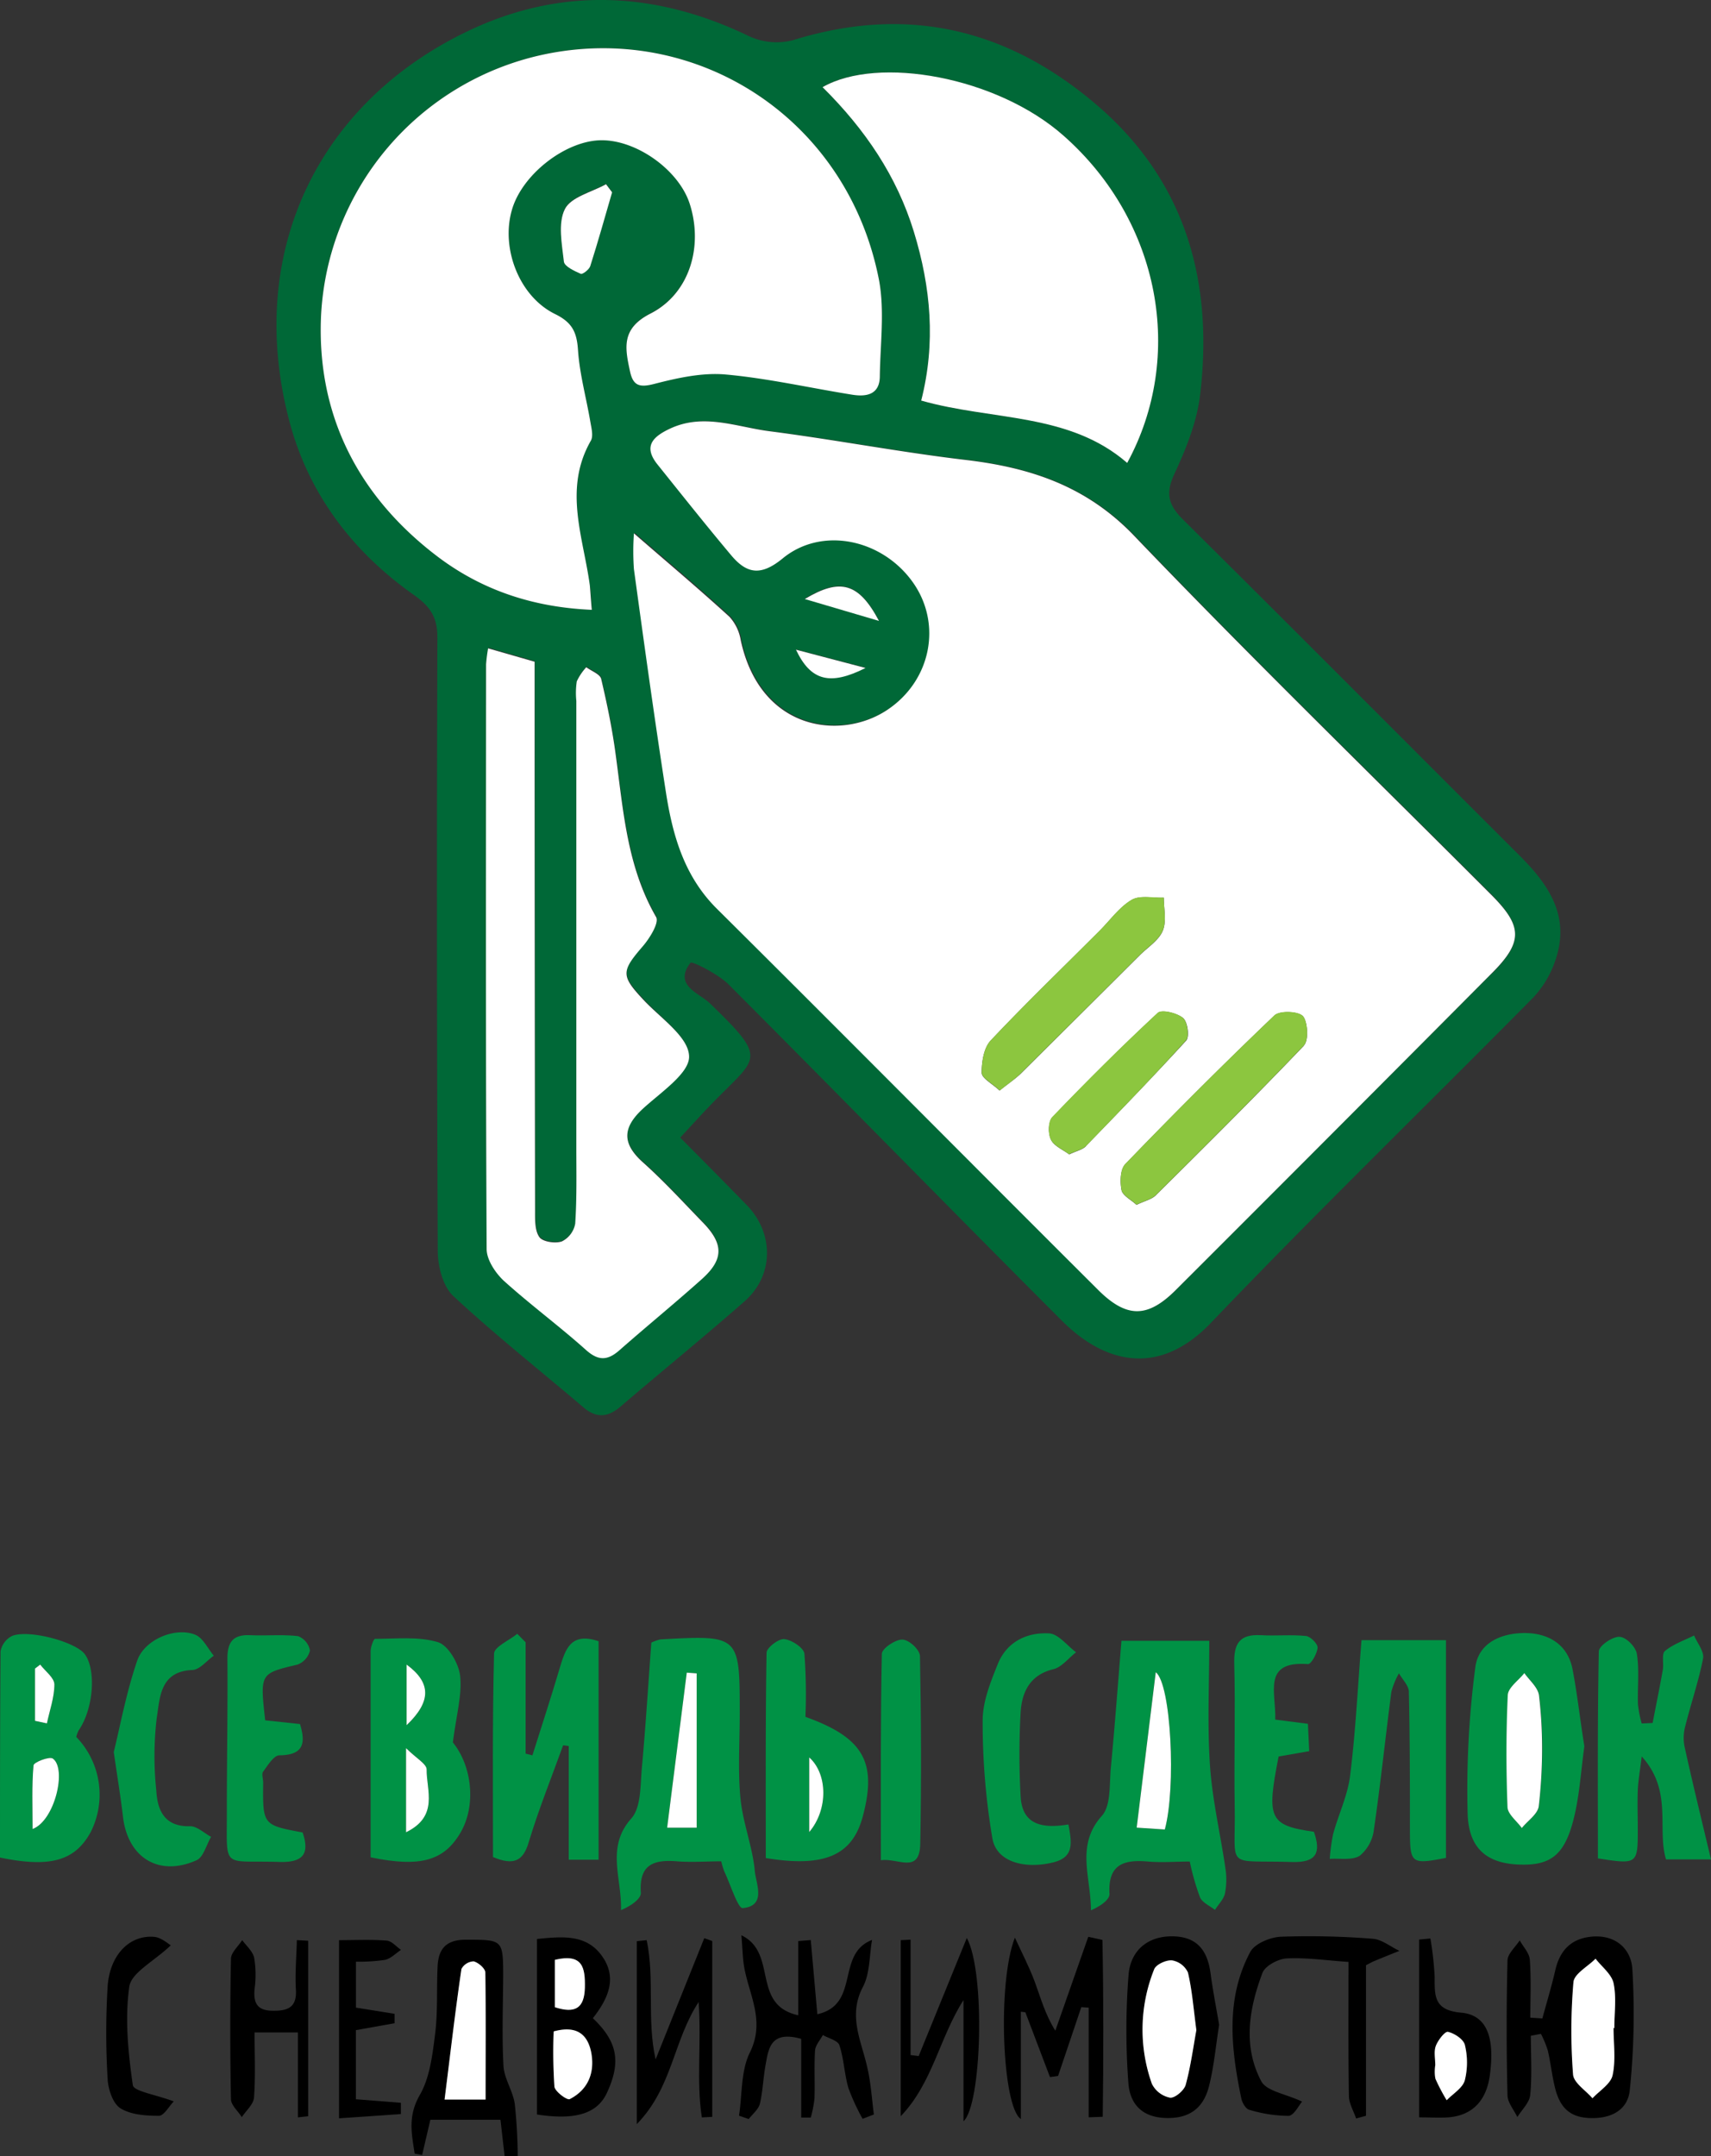 <svg xmlns="http://www.w3.org/2000/svg" viewBox="0 0 304.27 383.41"><rect x="0" y="0" width="304.27" height="383.41" fill="#333333" stroke="none"/><g id="Слой_2" data-name="Слой 2"><g id="Слой_1-2" data-name="Слой 1"><path d="M270.09,152c-19.91-19.86-39.73-39.81-59.71-59.61-2.64-2.62-3.15-4.68-1.51-8.18,2.08-4.45,4-9.26,4.56-14.08,2.38-20.14-2.59-38-18.5-51.56S161.16.88,141,7.15a11.65,11.65,0,0,1-7.81-.72c-16.54-8-33.41-8.79-49.88-.95C56.6,18.19,43.42,45,51.55,75.24,55,88,62.82,98.2,73.62,105.81c2.95,2.08,4.18,4,4.16,7.63q-.18,54.5.07,109c0,2.71.9,6.27,2.74,8,7.42,6.9,15.4,13.21,23.13,19.79,2.32,2,4.37,1.83,6.64-.12,7.33-6.28,14.83-12.36,22.07-18.73,5.2-4.58,5.24-12.07.37-17.09-3.9-4-7.85-8-11.84-12,2.16-2.32,3.6-3.92,5.1-5.48,8.58-9,10.94-8,.15-18.43-1.84-1.77-6.52-3.16-3.41-7.19.24-.31,4.89,2,6.72,3.82,19.86,19.89,39.49,40,59.36,59.88,6.93,6.93,16.7,10.55,26.49.31,18.75-19.62,38.24-38.53,57.31-57.84a18,18,0,0,0,3.81-6.3C279.42,163,275.41,157.28,270.09,152ZM189.16,24.14c17.22,15.23,21.59,39.25,11.3,58.17-10.38-9-24-7.48-36.64-11.08,2.62-10.28,1.71-20.16-1.3-30s-8.6-18.19-16.24-25.75C156.12,9.85,177.25,13.62,189.16,24.14Zm-111.07,75c-14.24-10.69-21.79-25.19-21-43A50.11,50.11,0,0,1,96.33,9.76c27.34-6,54.41,11.14,60,40.11,1,5.46.21,11.29.13,16.95,0,3.28-2.32,3.74-4.89,3.33-7.53-1.2-15-2.93-22.57-3.6-4.15-.37-8.55.62-12.66,1.67-2.6.67-3.74.36-4.3-2.2-.9-4.18-1.61-7.62,3.62-10.3,7-3.56,9.42-11.94,7-19.5-1.92-6-9.41-11.38-15.74-11.32S92.75,31,91,37.45c-1.9,6.78,1.34,15.27,7.72,18.4,3.08,1.51,3.86,3.25,4.08,6.42.28,4.27,1.46,8.47,2.18,12.72.2,1.11.57,2.54.09,3.38-4.91,8.57-1.34,17.14-.18,25.71.17,1.25.23,2.52.4,4.36C94.9,108,85.9,105,78.09,99.17Zm30.76-65c-1.27,4.37-2.5,8.77-3.88,13.11-.19.61-1.37,1.52-1.68,1.38-1.14-.5-2.88-1.31-3-2.15-.34-3.14-1.1-6.84.18-9.38,1.09-2.15,4.78-3,7.31-4.4Zm13.7,153.58c.14,3-5.06,6.43-8.21,9.34-3.63,3.35-3.76,6.17,0,9.53s7.08,7,10.57,10.6c3.78,3.85,3.86,6.6,0,10.09-4.83,4.33-9.86,8.43-14.73,12.72-2.12,1.87-3.77,1.94-6-.07-4.71-4.21-9.83-8-14.5-12.21-1.54-1.4-3.12-3.76-3.13-5.69-.18-34.66-.12-69.31-.1-104a28.45,28.45,0,0,1,.4-2.85l8.27,2.39v5.56q0,46,.08,92c0,1.62-.06,3.57.77,4.76.6.84,2.84,1.16,4,.76a4.41,4.41,0,0,0,2.37-3.16c.3-4.48.2-9,.2-13.49q0-39.74,0-79.47a13.45,13.45,0,0,1,.08-3.48,9.38,9.38,0,0,1,1.68-2.5c.92.68,2.45,1.22,2.65,2.07,1.07,4.5,2,9.06,2.6,13.64,1.35,9.83,2,19.77,7.17,28.72.57,1-1.14,3.77-2.39,5.21-3.84,4.45-3.87,5.23.15,9.52C117.47,181,122.4,184.32,122.55,187.78Zm142.71-14.6q-28,28.17-56.1,56.23c-5,5-8.67,5-13.75-.08-22.65-22.57-45.15-45.29-67.84-67.82-5.8-5.75-7.85-13-9-20.55-2.06-13.24-3.89-26.52-5.71-39.8a45.25,45.25,0,0,1,0-6.36c5.86,5.07,11.54,9.85,17,14.85a8.14,8.14,0,0,1,2,4.19c3.51,16.1,17.79,17.82,26,12.39,7.84-5.18,9.86-15.32,4.6-22.73-5.43-7.66-16.12-10-23.16-4.23-3.88,3.18-6.39,2.71-9.14-.57C125.61,93.39,121.3,88,117,82.55c-2.6-3.24-.77-5,2.21-6.36,6-2.81,11.8-.32,17.62.44,11.68,1.51,23.26,3.74,35,5.12,11.5,1.36,21.47,4.64,29.95,13.5,20.72,21.63,42.21,42.52,63.38,63.71C270.82,164.71,270.91,167.49,265.26,173.18Zm-111.34-54.4c-6.32,3.17-9.74,2.3-12.37-3.25Zm-10.8-12.27c6.3-3.77,9.59-2.88,13.19,3.9Z" fill="#006837"/><path d="M217.92,332.24c-.89-6.13-2.34-12.2-2.75-18.35-.49-7.24-.12-14.55-.12-22.12H199.43c-.63,7.68-1.17,15.09-1.88,22.49-.29,3,.06,6.77-1.61,8.64-4.71,5.26-1.91,10.94-1.94,16.79,1.63-.7,3.36-1.87,3.3-2.93-.29-5.27,2.57-6.12,6.86-5.74,2.46.21,5,0,7.42,0a43.21,43.21,0,0,0,1.83,6.39c.43.94,1.74,1.48,2.65,2.21.62-1,1.54-1.88,1.78-2.94A12.9,12.9,0,0,0,217.92,332.24Zm-10.78-6.92-5-.33c1.14-9.33,2.24-18.35,3.38-27.63C208.27,299.43,209.16,317.93,207.14,325.32Z" fill="#009245"/><path d="M134.23,332.72c-.4-4.35-2.13-8.57-2.55-12.92-.48-4.94-.13-10-.13-15,0-14.05,0-14.06-14.1-13.28a7.4,7.4,0,0,0-1.62.57c-.55,7.37-1,14.8-1.68,22.2-.29,3.11-.1,7.07-1.89,9.08-4.56,5.13-1.64,10.6-1.83,16.29,1.74-.73,3.6-2,3.53-3.1-.33-5,2.26-5.92,6.42-5.58,2.62.21,5.27,0,7.88,0a15.05,15.05,0,0,0,.52,1.75c1.1,2.31,2.45,6.66,3.3,6.57C136.34,338.89,134.44,335,134.23,332.72ZM123.89,325h-5.25c1.18-9.37,2.34-18.47,3.49-27.57l1.76.13Z" fill="#009245"/><path d="M279.65,296.84c-.85-4.43-4.27-6.39-8.31-6.45s-8.47,1.54-9,6.23A166.44,166.44,0,0,0,261,322.8c.29,6.19,3.74,8.52,9,8.75,5.54.24,8.1-1.49,9.75-7.73,1.13-4.27,1.37-8.76,2-13.31C281,305.94,280.52,301.36,279.65,296.84Zm-6,24.41c-.23,1.4-2,2.55-3,3.81-.89-1.24-2.5-2.45-2.55-3.72-.24-6.63-.26-13.29.06-19.92.06-1.35,1.91-2.61,2.94-3.91.9,1.28,2.35,2.48,2.59,3.87a79.31,79.31,0,0,1,.58,9.28A89,89,0,0,1,273.63,321.25Z" fill="#009245"/><path d="M304.27,330.64h-8c-1.65-5.5,1.26-12.13-4.32-18.31-.34,2.79-.63,4.4-.7,6-.09,2.33,0,4.67,0,7,0,6.17-.09,6.22-7.09,5.13,0-12.21-.09-24.51.16-36.79,0-1,2.38-2.63,3.63-2.61s2.93,1.81,3.13,3c.47,2.93.1,6,.2,9a21.59,21.59,0,0,0,.66,3.41l1.95-.09c.61-3.15,1.25-6.29,1.81-9.44.2-1.14-.24-2.86.39-3.37,1.48-1.22,3.42-1.87,5.17-2.75.58,1.37,1.83,2.87,1.6,4.09-.82,4.19-2.24,8.26-3.26,12.41a8,8,0,0,0,.05,3.64C301.05,317.31,302.6,323.62,304.27,330.64Z" fill="#009245"/><path d="M106.45,291.84V330.7h-5.31V310.48l-1-.13c-2.07,5.73-4.35,11.39-6.11,17.21-1,3.45-2.75,4.18-6.36,2.66,0-11.94-.12-24.06.19-36.16,0-1.21,2.69-2.36,4.13-3.53l1.48,1.5v19.8l1.21.31c1.62-5.13,3.29-10.24,4.82-15.4C100.51,293.4,101.39,290.14,106.45,291.84Z" fill="#009245"/><path d="M80.53,309.83c.63-4.91,1.66-8.43,1.3-11.81-.23-2.18-2.1-5.41-3.91-6-3.49-1.06-7.45-.6-11.22-.6-.27,0-.78,1.41-.79,2.16,0,12.27,0,24.54,0,36.69,8.79,1.82,13,.63,15.93-4.3S83.92,314,80.53,309.83ZM72.32,296c4.35,3.21,4.43,6.53,0,10.77Zm-.11,29.82V310.86c1.8,1.78,3.68,2.8,3.66,3.8C75.82,318.35,78.08,322.94,72.21,325.8Z" fill="#009245"/><path d="M257.14,291.65v38.72c-6.11,1.19-6.38,1-6.41-4.58,0-8.31,0-16.63-.19-24.94,0-1.11-1.15-2.2-1.76-3.3a13.77,13.77,0,0,0-1.35,3.28c-1.07,8.17-1.92,16.38-3.11,24.54a7.1,7.1,0,0,1-2.5,4.61c-1.35.87-3.53.44-5.35.57a33.89,33.89,0,0,1,.6-4.41c.93-3.43,2.54-6.76,3-10.23,1-7.87,1.37-15.8,2.05-24.26Z" fill="#009245"/><path d="M13.56,308.86a5.62,5.62,0,0,1,.44-1.18c2.59-3.74,3.16-10.65,1.09-13.52-1.56-2.15-9.77-4.43-12.89-3.28a3.82,3.82,0,0,0-2.1,2.76C0,305.9,0,318.16,0,330.31c9,1.86,13.34.56,16.13-4.53A14.77,14.77,0,0,0,13.56,308.86ZM6.23,296.7l.92-.71c.89,1.18,2.5,2.34,2.52,3.52,0,2.31-.84,4.63-1.33,6.94L6.23,306ZM5.8,325.23c0-4-.16-7.67.16-11.31,0-.54,2.82-1.64,3.43-1.21C11.92,314.49,9.75,323.76,5.8,325.23Z" fill="#009245"/><path d="M143.23,305.29a95.8,95.8,0,0,0-.18-11.22c-.12-1.06-2.25-2.46-3.58-2.6-1-.11-3.13,1.53-3.15,2.41-.21,12.12-.14,24.24-.14,36.52,10.52,1.73,15.41-.52,17.25-7.4C156,313.36,153.58,309,143.23,305.29Zm.68,20.48V312.51C147.17,315.41,147.32,321.74,143.91,325.77Z" fill="#009245"/><path d="M290.28,350.12c-.2-3.34-2.71-6-6.9-5.77-3.92.25-6,2.41-6.82,6.09-.66,2.84-1.51,5.65-2.28,8.48l-2.14-.14c0-3.43.16-6.88-.09-10.3-.08-1.18-1.17-2.3-1.8-3.44-.76,1.19-2.14,2.36-2.17,3.57q-.3,12,0,23.95c0,1.31,1.14,2.6,1.75,3.9.8-1.31,2.16-2.57,2.29-3.94.34-3.48.11-7,.11-10.52l1.8-.34a18.61,18.61,0,0,1,1.23,3c.48,2.08.71,4.22,1.2,6.3.72,3.1,2.1,5.39,5.86,5.65,4,.28,7.12-1.3,7.5-4.89A131.68,131.68,0,0,0,290.28,350.12ZM286.77,369c-.34,1.55-2.33,2.75-3.58,4.1-1.2-1.41-3.33-2.75-3.44-4.24a99.9,99.9,0,0,1,.06-16.41c.13-1.5,2.56-2.79,3.93-4.17,1.11,1.44,2.86,2.75,3.2,4.35.54,2.54.14,5.29.14,7.94h-.14C286.94,363.41,287.36,366.33,286.77,369Z"/><path d="M233.66,325.73c1.25,3.61.57,5.51-3.88,5.37-12.16-.37-10,1.53-10.21-9.82-.14-8.48.14-17-.08-25.45-.1-3.64,1-5.27,4.75-5.06,2.66.15,5.34-.13,8,.14.8.08,2.12,1.41,2.07,2.08-.08,1.06-1.18,3-1.73,2.92-8.19-.6-5.62,5.12-5.8,9.87l5.81.75c.07,1.54.14,3.08.23,4.86l-5.44.95C225.18,323.42,225.72,324.58,233.66,325.73Z" fill="#009245"/><path d="M53.81,325.85c1.34,3.88,0,5.37-4.15,5.24-10.39-.32-9.28,1.52-9.32-9.28,0-9,.17-17.95.1-26.93,0-3,1.11-4.25,4.09-4.11,2.82.13,5.68-.16,8.47.17a3.38,3.38,0,0,1,2.12,2.54A3.54,3.54,0,0,1,52.9,296c-6.66,1.59-6.68,1.52-5.74,9.91l6.19.66c1.07,3.5.57,5.51-3.65,5.56-1,0-2.07,1.77-2.9,2.89-.32.42,0,1.29,0,1.95C46.72,324.52,46.72,324.52,53.81,325.85Z" fill="#009245"/><path d="M155.4,376l-2,.77a37.82,37.82,0,0,1-2.52-5.46c-.73-2.49-.8-5.18-1.61-7.63-.27-.84-1.92-1.22-2.94-1.81-.49.92-1.33,1.82-1.39,2.77-.18,2.82,0,5.66-.1,8.49a20.43,20.43,0,0,1-.66,3.42l-1.7,0v-14c-5.47-1.53-5.81,1.73-6.34,4.66-.41,2.27-.49,4.62-1,6.86-.25,1-1.28,1.83-2,2.74l-1.72-.6c.58-3.77.32-8,1.93-11.23,2.71-5.46,0-10-.95-14.85-.34-1.75-.34-3.56-.56-6,6.57,3.15,1.67,12.37,10.12,14.23V345.16l2.22-.18c.37,4.23.75,8.45,1.17,13.19,7.69-1.73,3.23-10.71,9.73-13.21-.5,2.8-.36,5.94-1.62,8.34-2.75,5.21-.22,9.71.81,14.51C154.88,370.49,155.05,373.26,155.4,376Z"/><path d="M190,324.43c.64,3.39,1,5.86-2.78,6.76-5.07,1.21-10-.11-10.74-4.27a123.35,123.35,0,0,1-1.73-21c0-3.32,1.38-6.77,2.66-9.95,1.58-4,5.16-5.74,9.16-5.52,1.66.1,3.2,2.18,4.79,3.36-1.32,1-2.51,2.62-4,3-4.2,1-5.63,4.06-5.86,7.67a133,133,0,0,0,0,14.94C181.77,324.61,185.49,325.16,190,324.43Z" fill="#009245"/><path d="M33.82,324.74c1.22,0,2.48,1.22,3.72,1.89-.85,1.43-1.35,3.61-2.59,4.16-6.71,3-12.26-.46-13.09-7.8-.38-3.28-.92-6.54-1.63-11.44,1.11-4.48,2.2-10.5,4.16-16.23,1.31-3.84,6.91-6.08,10.37-4.61,1.37.58,2.19,2.43,3.26,3.71-1.27.89-2.5,2.49-3.8,2.54-5.84.23-5.77,5-6.35,8.55a57.51,57.51,0,0,0-.07,12.92C28,321.94,29.27,324.87,33.82,324.74Z" fill="#009245"/><path d="M248.86,346.9c-1.49.6-3,1.2-4.48,1.82-.29.11-.56.28-1.46.73v26.78l-1.76.48c-.45-1.33-1.26-2.65-1.28-4-.13-7.79-.07-15.59-.07-23.84-3.88-.26-7.48-.8-11-.62-1.52.08-3.83,1.31-4.31,2.58-2.38,6.32-3.52,13-.21,19.25.94,1.78,4.35,2.25,7.27,3.63-.58.65-1.46,2.48-2.41,2.53a24.55,24.55,0,0,1-7-1.08c-.61-.16-1.24-1.23-1.4-2-1.84-8.84-2.86-17.73,1.59-26.07.8-1.48,3.53-2.61,5.43-2.7a143.28,143.28,0,0,1,16.44.37C245.77,344.91,247.3,346.17,248.86,346.9Z"/><path d="M91.54,374.1c-.33-2.27-1.84-4.41-2-6.65-.3-5.31-.09-10.66-.06-16,0-6.6-.09-6.52-6.66-6.53-3.52,0-4.85,1.66-5,4.73-.2,4,.06,8-.44,12-.47,3.71-.93,7.76-2.73,10.89-2.16,3.75-1.44,6.93-.91,10.42l1.33.24,1.46-6.26H89l.74,6.49,2.33,0A92.63,92.63,0,0,0,91.54,374.1Zm-5.18-.76h-7.3c1-7.93,1.88-15.59,3-23.22a2.57,2.57,0,0,1,2.16-1.35c.84.2,2.07,1.26,2.08,2C86.41,358.19,86.36,365.64,86.36,373.34Z"/><path d="M196.1,376.41l-2.5.09V357l-1.31-.09q-2.06,6.1-4.13,12.23l-1.44.21-4.38-11.53-.8-.1v19.09c-3.3-2.15-4.23-24.18-1.06-32.26,1.17,2.56,2.49,5.08,3.48,7.71,1.07,2.86,1.83,5.82,3.71,8.84q2.93-8.36,5.86-16.7l2.52.56C196.25,355.46,196.24,365.94,196.1,376.41Z"/><path d="M163.65,327.88c-.1,5.47-4.06,2.43-7,2.91,0-12.51-.08-24.61.17-36.7,0-.94,2.38-2.56,3.63-2.54s3.13,1.85,3.15,2.92C163.81,305.6,163.86,316.75,163.65,327.88Z" fill="#009245"/><path d="M215.27,350.87c-.54-3.95-2.3-6.46-6.66-6.55-4.65-.09-7.51,2.65-7.9,6.67a124.68,124.68,0,0,0-.06,19.23c.2,3.47,2,6.09,6.23,6.38,4.44.29,7.09-1.59,8.11-5.6.89-3.5,1.21-7.16,1.81-10.95C216.29,357.05,215.69,354,215.27,350.87Zm-4.42,19.83c-.27,1-1.94,2.4-2.79,2.28a4.59,4.59,0,0,1-3.22-2.47,28.88,28.88,0,0,1,.41-20.37c.34-.86,2.14-1.67,3.18-1.57a3.85,3.85,0,0,1,2.83,2.15c.74,3.18,1,6.48,1.49,10.25C212.2,364,211.76,367.4,210.85,370.7Z"/><path d="M126.66,345.15v31.27l-1.85.1c-1-6.46-.06-13.09-.57-20.52-4.53,6.89-4.64,15.21-11,21.71V345.18L115,345c1.46,6.91,0,14.18,1.59,21.2l8.65-21.55Z"/><path d="M105.43,358.88c2.77-3.54,4.39-7.2,1.6-11.09s-7.06-3.44-11.54-3V376c6.86,1.06,10.72-.17,12.43-3.83C110.46,366.71,109.87,363.09,105.43,358.88ZM98.67,348.5c5-1.2,5.4,1.44,5.34,4.89-.07,3.67-1.68,4.73-5.34,3.53Zm2.64,24.77c-.46.23-2.63-1.36-2.72-2.24a97.06,97.06,0,0,1-.13-9.8c4-1.1,6.05.43,6.67,3.69C105.81,368.5,104.64,371.56,101.31,373.27Z"/><path d="M171.34,377.2V355.65c-4.29,6.73-5.49,14.76-11.16,20.65V345l1.75-.09v20.52l1.44.18,8.56-21C175.27,350.77,174.58,374.31,171.34,377.2Z"/><path d="M54.81,345.1v31.21l-1.83.2v-15.1H45.27c0,4,.18,7.82-.1,11.58-.09,1.21-1.41,2.32-2.17,3.48-.67-1.07-1.91-2.12-1.93-3.2q-.24-12.47,0-24.93c0-1.13,1.29-2.23,2-3.34.74,1,1.89,2,2.13,3.15a18.15,18.15,0,0,1,.08,5.46c-.27,2.71.54,4,3.51,3.94,2.7,0,4-.87,3.83-3.76s.1-5.86.17-8.8Z"/><path d="M259.81,357.89c-4.78-.42-4.7-2.94-4.68-6.33a57.34,57.34,0,0,0-.76-6.86l-2,.19v31.62c1.89,0,3.55.11,5.2,0,4.53-.37,6.79-3.27,7.36-7.43C265.89,362.22,264.37,358.28,259.81,357.89Zm.67,12c-.39,1.37-2.11,2.37-3.23,3.54a36,36,0,0,1-2-3.8.83.83,0,0,1-.06-.21,3.06,3.06,0,0,1-.06-1.05l.06-.79c0-.13,0-.26,0-.39s0-.36,0-.54v-.09l0-.47a2.35,2.35,0,0,1,0-.26,6.79,6.79,0,0,1,0-.78,3.58,3.58,0,0,1,.19-1.28c.38-1,1.62-2.61,2.16-2.49,1.15.26,2.75,1.3,3,2.3A13.33,13.33,0,0,1,260.48,369.92Z"/><path d="M63.29,373.29l8,.63v2l-11,.76V345c3,0,5.74-.14,8.48.08.89.07,1.7,1.07,2.54,1.65-.94.61-1.8,1.54-2.83,1.77a31.63,31.63,0,0,1-5.18.33V357l6.87,1.1c0,.56,0,1.11,0,1.67L63.29,361Z"/><path d="M30.9,373.67c-.87.9-1.75,2.56-2.63,2.56-2.32,0-5-.17-6.86-1.34-1.35-.85-2.18-3.39-2.27-5.22a136.46,136.46,0,0,1,0-16.43c.38-5.61,3.88-9.18,8.24-8.83,1.3.1,2.51,1.24,3,1.5-3,2.87-7,4.84-7.38,7.33-.82,5.73-.21,11.75.62,17.54C23.76,371.87,27.62,372.44,30.9,373.67Z"/><path d="M265.08,159c-21.17-21.19-42.66-42.08-63.38-63.71-8.48-8.86-18.45-12.14-29.95-13.5-11.7-1.38-23.28-3.61-35-5.12-5.82-.76-11.66-3.25-17.62-.44-3,1.41-4.81,3.12-2.21,6.36,4.34,5.41,8.65,10.84,13.11,16.15,2.75,3.28,5.26,3.75,9.14.57,7-5.77,17.73-3.43,23.16,4.23,5.26,7.41,3.24,17.55-4.6,22.73-8.21,5.43-22.49,3.71-26-12.39a8.14,8.14,0,0,0-2-4.19c-5.48-5-11.16-9.78-17-14.85a45.25,45.25,0,0,0,0,6.36c1.82,13.28,3.65,26.56,5.71,39.8,1.19,7.59,3.24,14.8,9,20.55,22.69,22.53,45.19,45.25,67.84,67.82,5.08,5.06,8.79,5,13.75.08q28.11-28.07,56.1-56.23C270.91,167.49,270.82,164.71,265.08,159Zm-87.3,34.95c-1.35-1.27-3.2-2.21-3.21-3.19,0-1.92.37-4.41,1.6-5.72,6.27-6.66,12.87-13,19.34-19.48,1.89-1.88,3.5-4.21,5.72-5.52,1.47-.88,3.79-.32,5.73-.4,0,2,.52,4.2-.19,5.89s-2.65,2.91-4.07,4.32q-10.59,10.56-21.22,21.11C180.47,191.91,179.27,192.71,177.78,193.91Zm15.36,9.85c-.64.66-1.73.87-3,1.48-1.09-.83-2.69-1.47-3.24-2.61s-.49-3.22.25-4c6.08-6.34,12.31-12.56,18.75-18.54.7-.65,3.4,0,4.49.9.8.65,1.17,3.29.56,4C205.15,191.38,199.14,197.58,193.14,203.76Zm38.73-17.85c-8.6,9-17.47,17.82-26.33,26.6-.76.75-2,1-3.43,1.7-1-.92-2.48-1.65-2.67-2.63-.28-1.47-.23-3.68.67-4.61,8.68-9,17.49-17.81,26.52-26.43.93-.89,4.29-.77,5.09.15S232.78,185,231.87,185.91Z" fill="#fff"/><path d="M105.24,108.44C94.9,108,85.9,105,78.09,99.18c-14.25-10.7-21.79-25.2-21-43A50.09,50.09,0,0,1,96.33,9.77c27.34-6,54.41,11.14,60,40.1,1,5.46.21,11.3.13,17,0,3.27-2.32,3.73-4.89,3.32-7.53-1.2-15-2.92-22.57-3.6-4.15-.36-8.55.62-12.66,1.68-2.6.67-3.74.35-4.3-2.21-.9-4.17-1.61-7.62,3.62-10.29,7-3.56,9.42-11.95,7-19.51-1.92-6-9.41-11.37-15.74-11.32S92.75,31.05,91,37.45c-1.91,6.78,1.34,15.28,7.72,18.4,3.08,1.51,3.86,3.26,4.07,6.43.29,4.26,1.47,8.47,2.19,12.71.19,1.12.57,2.54.09,3.38-4.91,8.58-1.34,17.14-.18,25.71C105,105.33,105.07,106.6,105.24,108.44Z" fill="#fff"/><path d="M86.8,115.29l8.27,2.38v5.56q0,46,.08,92c0,1.63-.07,3.58.77,4.76.59.84,2.84,1.17,4,.76a4.39,4.39,0,0,0,2.37-3.16c.3-4.48.2-9,.2-13.48q0-39.73,0-79.47a13.88,13.88,0,0,1,.08-3.48,9.72,9.72,0,0,1,1.69-2.51c.92.69,2.45,1.23,2.65,2.08,1.06,4.5,2,9.05,2.6,13.63,1.34,9.84,2,19.77,7.17,28.72.57,1-1.14,3.77-2.39,5.21-3.84,4.45-3.87,5.23.15,9.52,3,3.22,8,6.55,8.1,10,.14,3-5.06,6.44-8.21,9.34-3.63,3.35-3.76,6.17,0,9.54s7.08,7,10.57,10.6c3.78,3.84,3.85,6.59,0,10.08-4.83,4.33-9.86,8.43-14.73,12.72-2.12,1.87-3.77,1.94-6-.07-4.71-4.21-9.84-8-14.51-12.21-1.53-1.4-3.11-3.76-3.12-5.69-.18-34.65-.12-69.31-.1-104A28.38,28.38,0,0,1,86.8,115.29Z" fill="#fff"/><path d="M146.28,15.5c9.84-5.65,31-1.88,42.88,8.65,17.22,15.22,21.59,39.25,11.29,58.17-10.37-9-24-7.49-36.63-11.09,2.62-10.27,1.71-20.16-1.3-30S153.91,23.06,146.28,15.5Z" fill="#fff"/><path d="M108.85,34.2c-1.27,4.38-2.5,8.77-3.88,13.11-.19.62-1.37,1.52-1.69,1.38-1.13-.5-2.88-1.3-3-2.15-.35-3.14-1.1-6.84.18-9.37,1.09-2.15,4.78-3,7.31-4.41Z" fill="#fff"/><path d="M156.31,110.41l-13.19-3.89C149.42,102.74,152.71,103.63,156.31,110.41Z" fill="#fff"/><path d="M153.92,118.78c-6.32,3.18-9.74,2.31-12.37-3.25Z" fill="#fff"/><path d="M207.14,325.32l-5-.33c1.15-9.33,2.25-18.35,3.39-27.63C208.27,299.43,209.16,317.93,207.14,325.32Z" fill="#fff"/><path d="M123.89,325h-5.25c1.18-9.36,2.33-18.47,3.49-27.57l1.76.13Z" fill="#fff"/><path d="M274.23,310.66a88.73,88.73,0,0,1-.6,10.59c-.24,1.4-2,2.55-3,3.81-.89-1.24-2.5-2.45-2.55-3.72-.25-6.63-.26-13.29.05-19.92.07-1.34,1.92-2.61,2.95-3.91.9,1.29,2.35,2.48,2.59,3.88A79.27,79.27,0,0,1,274.23,310.66Z" fill="#fff"/><path d="M72.21,310.86c1.79,1.79,3.68,2.81,3.66,3.8-.05,3.69,2.21,8.29-3.66,11.15Z" fill="#fff"/><path d="M72.31,296c4.36,3.21,4.44,6.53,0,10.77Z" fill="#fff"/><path d="M5.8,325.23c0-4-.16-7.67.16-11.3,0-.55,2.82-1.65,3.43-1.22C11.92,314.49,9.75,323.76,5.8,325.23Z" fill="#fff"/><path d="M6.23,306v-9.3l.92-.7c.89,1.17,2.5,2.33,2.52,3.52,0,2.3-.84,4.62-1.33,6.93Z" fill="#fff"/><path d="M143.91,312.51c3.26,2.9,3.41,9.24,0,13.26Z" fill="#fff"/><path d="M286.94,360.6c0,2.82.42,5.73-.17,8.42-.34,1.56-2.33,2.75-3.58,4.1-1.2-1.41-3.33-2.74-3.45-4.23a101.14,101.14,0,0,1,.07-16.42c.13-1.49,2.56-2.78,3.93-4.17,1.11,1.44,2.85,2.75,3.2,4.35.54,2.55.14,5.29.14,8Z" fill="#fff"/><path d="M86.35,373.34H79.06c1-7.93,1.88-15.58,3-23.22a2.6,2.6,0,0,1,2.17-1.35c.83.21,2.07,1.26,2.08,2C86.41,358.19,86.35,365.65,86.35,373.34Z" fill="#fff"/><path d="M212.75,361c-.55,3-1,6.44-1.9,9.73-.27,1-1.94,2.4-2.79,2.28a4.59,4.59,0,0,1-3.22-2.47,28.79,28.79,0,0,1,.41-20.36c.34-.86,2.14-1.68,3.18-1.58a3.82,3.82,0,0,1,2.82,2.15C212,353.91,212.24,357.21,212.75,361Z" fill="#fff"/><path d="M98.46,361.23c4-1.1,6,.43,6.67,3.7.68,3.57-.49,6.64-3.82,8.34-.46.24-2.63-1.36-2.72-2.24A94.17,94.17,0,0,1,98.46,361.23Z" fill="#fff"/><path d="M98.67,348.5c5-1.2,5.4,1.45,5.34,4.89-.07,3.67-1.68,4.73-5.34,3.53Z" fill="#fff"/><path d="M255.24,367.22c0-1.15-.29-2.41.09-3.41s1.62-2.62,2.16-2.5c1.15.26,2.74,1.31,3,2.31a13.16,13.16,0,0,1,0,6.3c-.38,1.38-2.1,2.38-3.22,3.55a34.37,34.37,0,0,1-2-3.81A7.1,7.1,0,0,1,255.24,367.22Z" fill="#fff"/><path d="M202.11,214.21c-1-.91-2.48-1.64-2.67-2.62-.29-1.48-.24-3.69.67-4.62,8.68-9,17.49-17.81,26.52-26.43.93-.89,4.29-.76,5.09.15s1.06,4.26.15,5.22c-8.6,9-17.47,17.82-26.33,26.61C204.78,213.27,203.54,213.52,202.11,214.21Z" fill="#8cc63f"/><path d="M177.78,193.91c-1.35-1.27-3.2-2.21-3.21-3.18,0-1.93.37-4.42,1.6-5.72,6.27-6.66,12.87-13,19.34-19.49,1.89-1.88,3.5-4.2,5.72-5.52,1.47-.87,3.79-.32,5.73-.4,0,2,.52,4.2-.19,5.89s-2.65,2.91-4.07,4.32q-10.6,10.58-21.22,21.11C180.47,191.92,179.27,192.72,177.78,193.91Z" fill="#8cc63f"/><path d="M190.1,205.24c-1.09-.82-2.68-1.47-3.23-2.61s-.49-3.22.24-4c6.09-6.34,12.32-12.56,18.76-18.54.7-.65,3.39,0,4.49.9.79.65,1.17,3.3.56,4-5.77,6.41-11.78,12.6-17.78,18.79C192.5,204.42,191.41,204.63,190.1,205.24Z" fill="#8cc63f"/></g></g></svg>